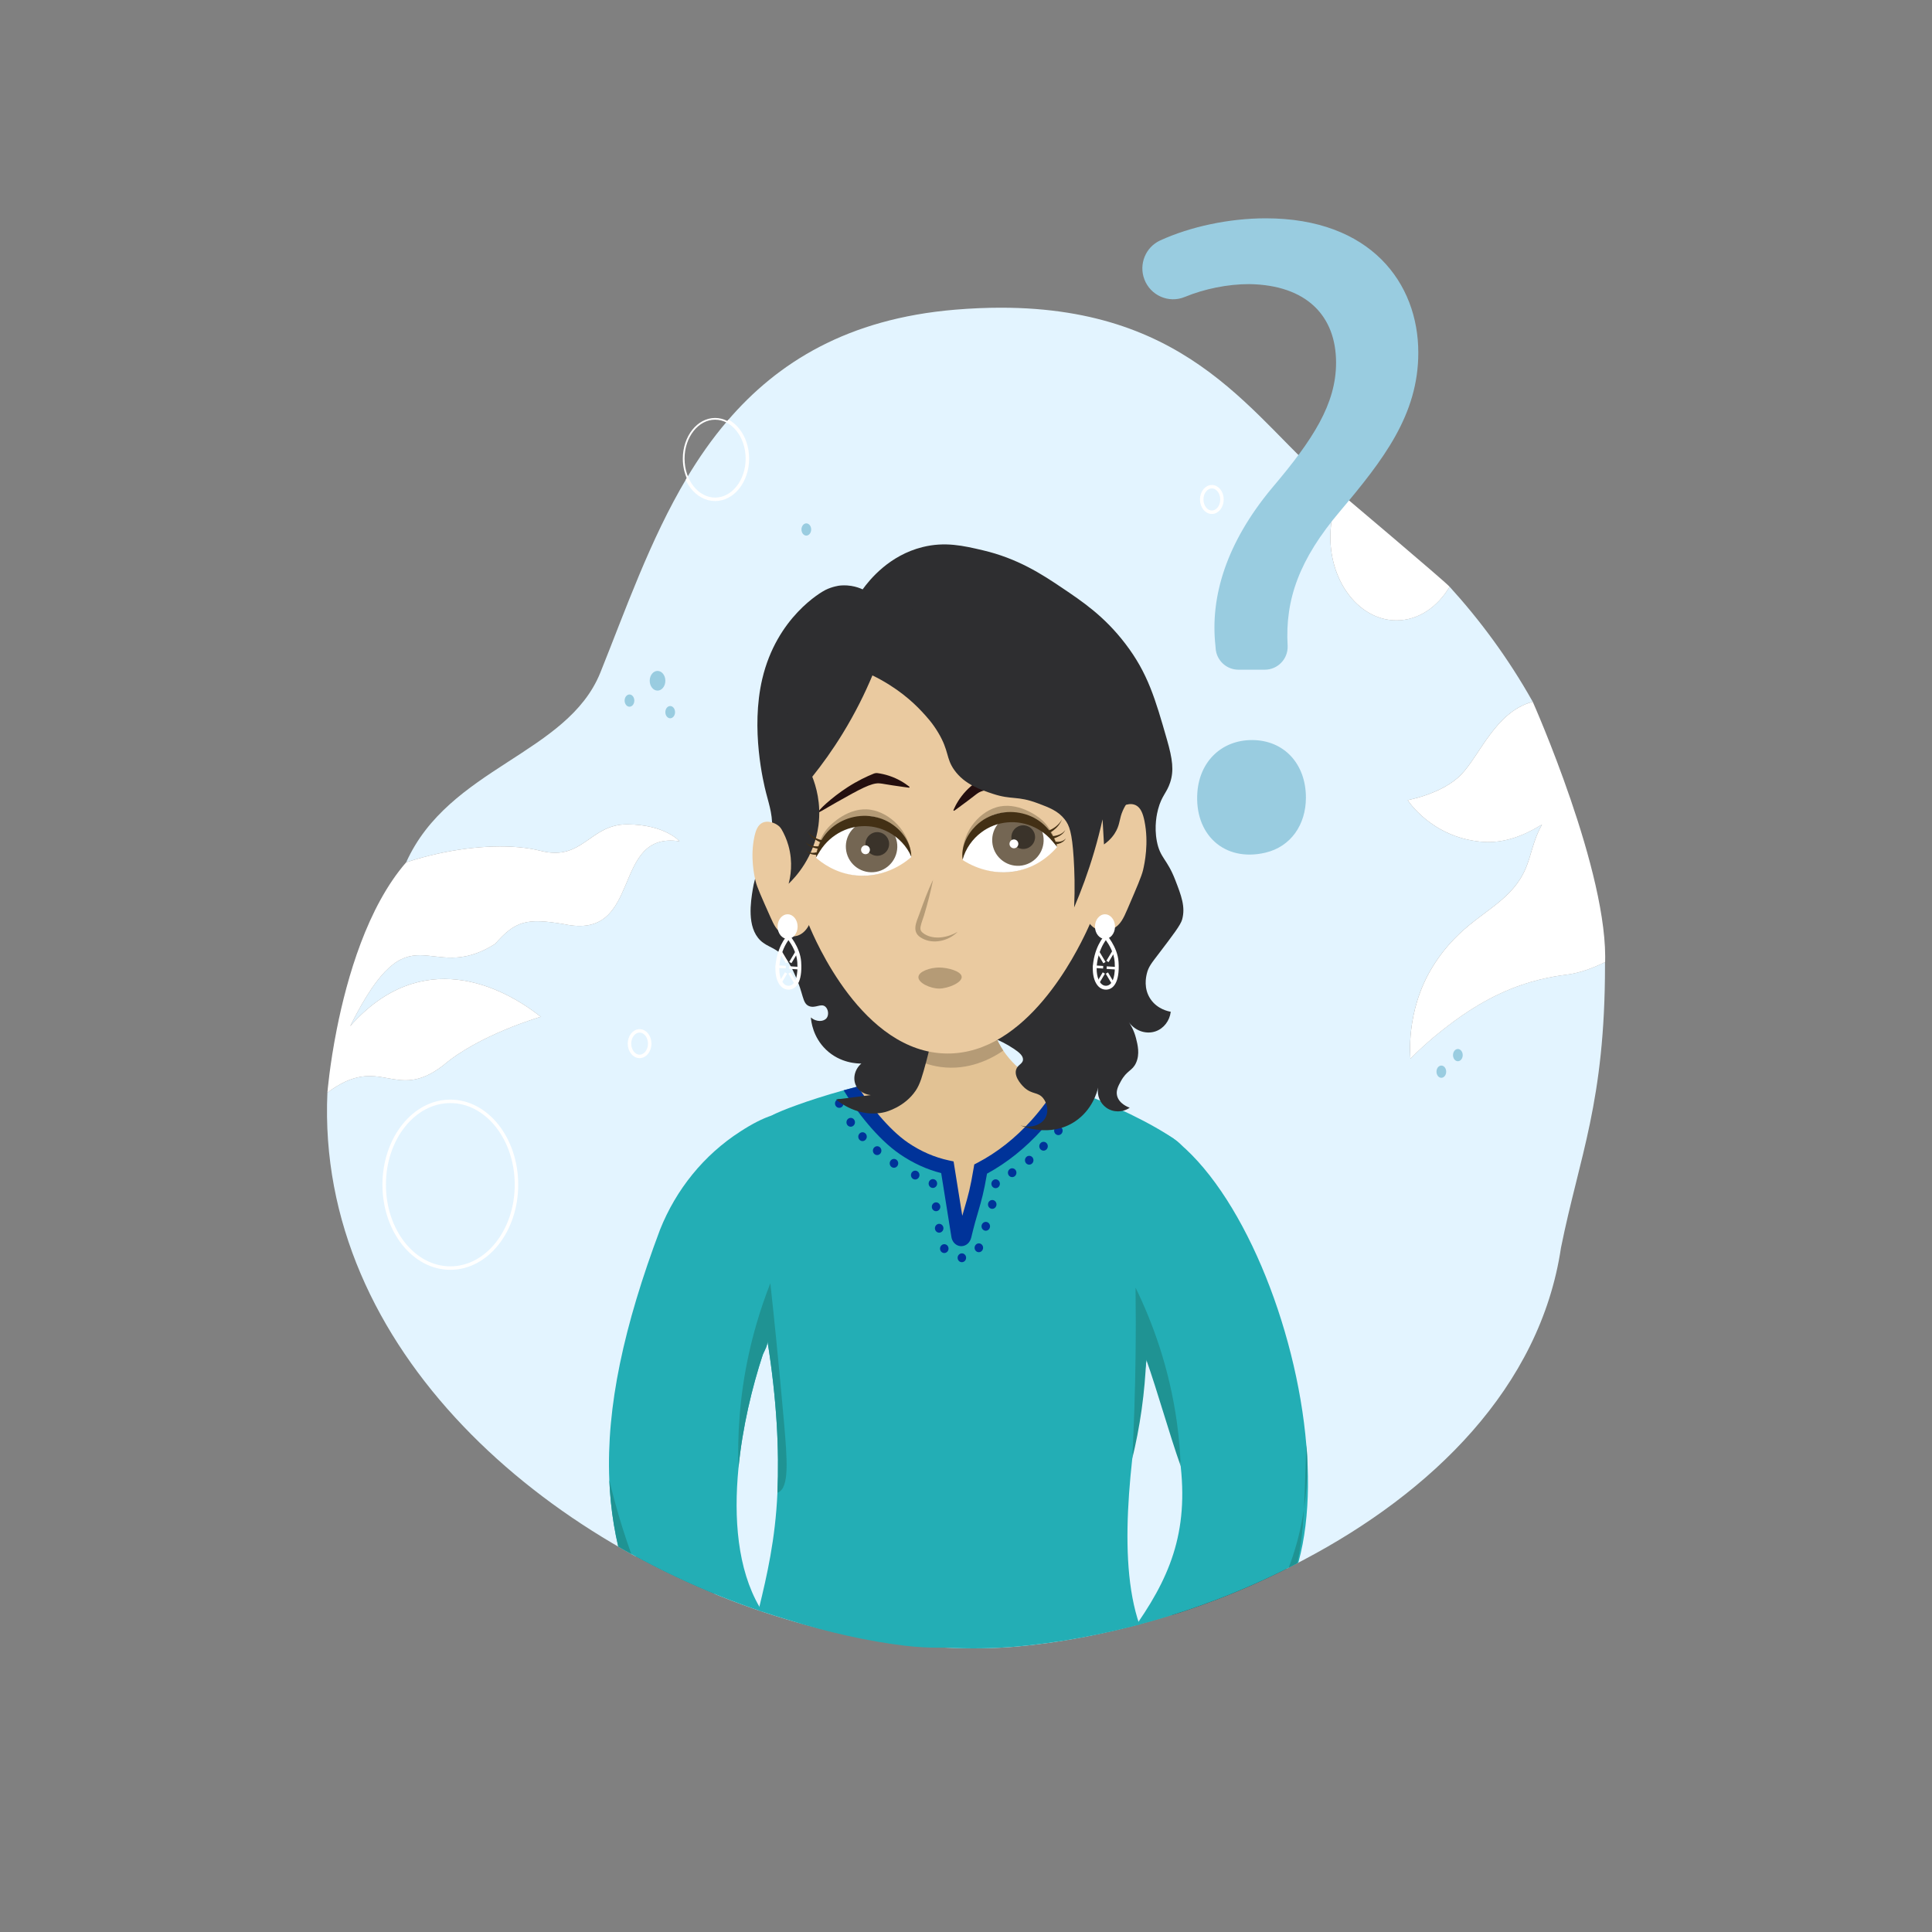 <?xml version="1.0" encoding="utf-8"?>
<!-- Generator: Adobe Illustrator 16.0.0, SVG Export Plug-In . SVG Version: 6.00 Build 0)  -->
<!DOCTYPE svg PUBLIC "-//W3C//DTD SVG 1.1//EN" "http://www.w3.org/Graphics/SVG/1.1/DTD/svg11.dtd">
<svg version="1.1" id="Layer_1" xmlns="http://www.w3.org/2000/svg" xmlns:xlink="http://www.w3.org/1999/xlink" x="0px" y="0px"
	 width="1000px" height="1000px" viewBox="0 0 1000 1000" enable-background="new 0 0 1000 1000" xml:space="preserve">
<rect x="0" y="0" width="1000" height="1000" fill="#808080" stroke="none"/>
<g>
	<defs>
		<path id="SVGID_1_" d="M494.404,160.288c-55.596,4.653-91.965,27.23-117.935,57.616c-0.002,0.001-0.003,0.003-0.004,0.004
			c-1.953-1.009-4.088-1.574-6.33-1.574c-9.228,0-16.709,9.428-16.709,21.058c0,3.645,0.736,7.073,2.029,10.063
			c-19.084,31.974-31.842,68.695-44.743,100.752c-17.139,42.338-78.386,49.009-100.476,98.137
			c-20.106,23.11-30.61,59.704-35.893,86.244c-3.786,19.063-4.878,32.95-4.878,32.95
			c-5.994,133.425,113.887,235.621,237.556,272.619c0.095,0.027,0.19,0.055,0.285,0.082c21.524,6.769,42.374,11.35,61.461,13.623
			c5.858,0.696,11.756,1.005,17.655,0.977c0.941-0.004,1.868-0.019,2.808-0.023c0.004,0,0.007,0,0.011,0
			c12.594,0.652,24.926,0.486,36.843-0.534c2.409-0.213,4.855-0.451,7.313-0.736c0.157-0.018,0.317-0.039,0.477-0.057
			c43.832-4.939,94.125-18.891,140.939-44.12c66.11-34.839,122.361-89.109,133.148-161.533c9.591-47.585,22.79-75.265,22.79-146.339
			c2.314-47.098-37.401-136.25-37.401-136.25c-12.724-22.695-27.644-42.671-43.039-59.562c-2.813-3.122-56.569-48.487-56.569-48.487
			c-1.508-1.163-2.991-2.362-4.462-3.596c-39.979-33.485-70.99-92.328-171.21-92.334
			C510.574,159.267,502.706,159.595,494.404,160.288"/>
	</defs>
	<clipPath id="SVGID_2_">
		<use xlink:href="#SVGID_1_"  overflow="visible"/>
	</clipPath>
	<path clip-path="url(#SVGID_2_)" fill="#E3F4FF" d="M830.751,499.496c0,71.075-13.199,98.754-22.79,146.339
		c-10.825,72.677-67.43,127.074-133.84,161.899c-0.202,0.119-0.404,0.227-0.606,0.321c-41.163,21.496-86.041,35.478-126.101,41.638
		c-0.76,0.119-1.521,0.237-2.268,0.332c-0.795,0.131-1.591,0.25-2.373,0.345c-1.448,0.201-2.873,0.392-4.31,0.569
		c-1.697,0.214-3.383,0.416-5.068,0.606c-2.456,0.284-4.901,0.521-7.312,0.735c-11.917,1.021-24.249,1.188-36.843,0.534
		c-26.682-1.365-54.552-6.374-82.22-14.659c-123.668-36.997-243.55-139.193-237.556-272.619c27.608-20.712,34.54,5.224,59.715-13.91
		c18.624-16.071,50.719-25.33,50.719-25.33c-20.012-15.917-61.769-36.866-98.659,4.843c31.632-63.324,39.94-20.38,75.003-42.564
		c10.398-11.774,16.071-13.567,35.68-10.243c41.223,8.89,23.833-48.452,59.81-42.873c0,0-7.347-8.641-26.956-8.772
		c-19.608-0.13-23.038,19.277-44.878,13.722c-14.149-3.609-33.757-2.837-53.14,1.424c-5.567,1.223-11.122,2.73-16.522,4.51
		c22.089-49.128,83.335-55.798,100.475-98.137c12.902-32.059,25.662-68.784,44.748-100.76c6.243-10.469,13.175-20.427,21.009-29.543
		c25.971-30.386,62.339-52.962,117.936-57.615c119.312-9.958,151.906,55.324,194.874,91.312c1.472,1.235,2.956,2.434,4.463,3.597
		c-3.265,6.599-5.151,14.397-5.151,22.754c0,23.834,15.323,43.157,34.231,43.157c11.253,0,21.247-6.849,27.489-17.424
		c15.396,16.89,30.315,36.866,43.039,59.561c-0.226,0.047-0.451,0.107-0.676,0.178c-18.695,5.389-26.624,27.312-36.25,37.389
		c-9.602,10.077-27.786,13.329-27.786,13.329s12.035,19.098,37.923,21.532c12.166,1.139,22.611-3.407,31.584-8.926
		c-6.979,12.676-5.092,21.412-14.635,32.76c-11.145,13.27-27.762,17.887-42.006,40.938c-14.255,23.05-11.442,47.501-11.442,47.501
		c3.93-3.987,9.567-9.316,16.855-15.003c6.385-4.997,18.837-14.587,35.383-21.199c14.351-5.721,25.911-6.859,29.65-7.405
		c5.673-0.831,12.059-3.016,18.776-6.315C830.739,498.511,830.751,499.008,830.751,499.496"/>
	<path clip-path="url(#SVGID_2_)" fill="#FFFFFF" d="M750.312,303.685c-6.243,10.576-16.238,17.424-27.49,17.424
		c-18.908,0-34.231-19.323-34.231-43.157c0-8.356,1.888-16.155,5.151-22.754C693.741,255.197,747.498,300.563,750.312,303.685"/>
	<path clip-path="url(#SVGID_2_)" fill="#FFFFFF" d="M351.733,435.459c-35.977-5.579-18.588,51.763-59.81,42.873
		c-19.609-3.324-25.282-1.531-35.68,10.243c-35.063,22.184-43.371-20.76-75.004,42.564c36.891-41.709,78.648-20.76,98.66-4.843
		c0,0-32.096,9.259-50.719,25.33c-25.175,19.134-32.107-6.802-59.715,13.91c0,0,1.092-13.887,4.878-32.949
		c5.282-26.54,15.786-63.134,35.894-86.244c5.4-1.78,10.955-3.287,16.522-4.51c19.383-4.261,38.991-5.033,53.14-1.424
		c21.84,5.555,25.27-13.852,44.878-13.721C344.386,426.818,351.733,435.459,351.733,435.459"/>
	<path clip-path="url(#SVGID_2_)" fill="#FFFFFF" d="M830.751,499.496c0-0.487-0.012-0.985-0.024-1.472
		c-6.718,3.3-13.104,5.484-18.776,6.315c-3.739,0.546-15.3,1.685-29.65,7.405c-16.546,6.612-28.998,16.202-35.383,21.199
		c-7.288,5.687-12.926,11.016-16.855,15.003c0,0-2.813-24.451,11.442-47.501c14.244-23.051,30.861-27.668,42.006-40.938
		c9.543-11.348,7.656-20.084,14.635-32.76c-8.973,5.519-19.418,10.065-31.584,8.926c-25.888-2.434-37.923-21.532-37.923-21.532
		s18.185-3.252,27.786-13.329c9.626-10.077,17.555-32,36.25-37.389c0.225-0.071,0.45-0.131,0.676-0.178
		C793.35,363.246,833.066,452.397,830.751,499.496"/>
	<path clip-path="url(#SVGID_2_)" fill="#99CCE0" d="M328.326,362.63c0,1.748-1.124,3.165-2.511,3.165
		c-1.387,0-2.512-1.417-2.512-3.165s1.125-3.165,2.512-3.165C327.202,359.465,328.326,360.882,328.326,362.63"/>
	<path clip-path="url(#SVGID_2_)" fill="#99CCE0" d="M349.407,368.613c0,1.748-1.125,3.165-2.512,3.165
		c-1.386,0-2.511-1.417-2.511-3.165s1.125-3.165,2.511-3.165C348.282,365.448,349.407,366.865,349.407,368.613"/>
	<path clip-path="url(#SVGID_2_)" fill="#99CCE0" d="M419.859,274.061c0,1.748-1.124,3.165-2.511,3.165
		c-1.387,0-2.512-1.417-2.512-3.165s1.125-3.165,2.512-3.165C418.735,270.896,419.859,272.313,419.859,274.061"/>
	<path clip-path="url(#SVGID_2_)" fill="#99CCE0" d="M748.546,554.7c0,1.748-1.124,3.165-2.511,3.165s-2.512-1.417-2.512-3.165
		s1.125-3.165,2.512-3.165S748.546,552.952,748.546,554.7"/>
	<path clip-path="url(#SVGID_2_)" fill="#99CCE0" d="M757.099,546.127c0,1.748-1.125,3.165-2.513,3.165
		c-1.387,0-2.511-1.417-2.511-3.165s1.124-3.165,2.511-3.165C755.974,542.962,757.099,544.379,757.099,546.127"/>
	<path clip-path="url(#SVGID_2_)" fill="#99CCE0" d="M344.384,352.359c0,2.815-1.811,5.097-4.045,5.097
		c-2.233,0-4.044-2.282-4.044-5.097c0-2.814,1.811-5.097,4.044-5.097C342.573,347.263,344.384,349.545,344.384,352.359"/>
	
		<ellipse clip-path="url(#SVGID_2_)" fill="none" stroke="#FFFFFF" stroke-width="1.798" stroke-miterlimit="10" cx="331.055" cy="540.182" rx="5.24" ry="6.604"/>
	
		<ellipse clip-path="url(#SVGID_2_)" fill="none" stroke="#FFFFFF" stroke-width="1.798" stroke-miterlimit="10" cx="627.25" cy="258.525" rx="5.24" ry="6.604"/>
	
		<ellipse clip-path="url(#SVGID_2_)" fill="none" stroke="#FFFFFF" stroke-width="1.798" stroke-miterlimit="10" cx="370.135" cy="237.392" rx="16.708" ry="21.058"/>
	
		<ellipse clip-path="url(#SVGID_2_)" fill="none" stroke="#FFFFFF" stroke-width="1.798" stroke-miterlimit="10" cx="233.091" cy="613.207" rx="34.236" ry="43.149"/>
	<path clip-path="url(#SVGID_2_)" fill="#EAB16C" d="M556.413,482.138c0,2.75-1.812,4.979-4.046,4.979s-4.045-2.229-4.045-4.979
		s1.811-4.979,4.045-4.979S556.413,479.388,556.413,482.138"/>
	<path clip-path="url(#SVGID_2_)" fill="#EAB16C" d="M552.762,483.935c12.731,6.139,7.166,17.264,7.114,17.609h-15.418
		C544.458,501.544,539.671,487.412,552.762,483.935"/>
	<path clip-path="url(#SVGID_2_)" fill="#23AEB5" d="M687.984,862.412c-48.849,18.461-168.679,139.704-250.554,102.851
		c-34.987-15.749-121.764-91.685-121.764-91.685s61.671,22.967,77.388-41.94c3.772-15.578,8.298-34.84,9.34-58.995
		c0.957-22.106-0.303-48.126-5.157-78.497c0.033,2.217-1.176,4.384-2.318,6.752c0,0-0.017,0.017-0.017,0.034
		c-0.504,1.041-0.991,2.134-1.361,3.275c-2.016-1.243-2.486-8.349-2.083-18.63c1.428-36.166,13.674-111.539,7.61-107.994
		c0.1-0.067,0.218-0.135,0.353-0.202c0.016-0.017,0.033-0.017,0.033-0.017c4.3-2.335,18.058-7.677,36.956-12.968
		c0.084-0.018,0.168-0.05,0.252-0.067c2.251-0.638,4.586-1.26,7.005-1.882c0.117-0.033,0.235-0.067,0.352-0.1
		c15.354-3.998,33.378-7.744,52.142-9.896c12.766-1.461,31.497,2.437,50.478,8.686c0.303,0.101,0.588,0.201,0.89,0.303
		c2.067,0.671,4.149,1.377,6.217,2.133c0.285,0.101,0.554,0.201,0.84,0.302c21.333,7.694,41.995,17.823,53.72,26.071
		c27.347,19.2-3.88,108.062-5.661,132.42c-0.906-1.983-7.021-24.711-7.962-26.29C581.429,777.648,556.081,917.828,687.984,862.412"
		/>
	<path clip-path="url(#SVGID_2_)" fill-rule="evenodd" clip-rule="evenodd" fill="#E2C294" d="M550.336,564.698
		c-7.762,12.615-27.734,36.1-44.313,39.812c-3.948,13.305-4.2,22.09-8.148,35.394c-1.629-14.009-5.257-20.946-6.87-34.957
		c-12.229,0.084-45.993-24.021-52.864-40.601c3.83-1.646,11.356-2.805,21.3-9.877c12.448-8.854,17.958-20.242,20.024-25.248
		c11.154-0.621,22.308-1.226,33.462-1.847c0.873,6.147,3.174,11.641,6.366,16.411C526.886,555.106,539.552,562.347,550.336,564.698"
		/>
	<path clip-path="url(#SVGID_2_)" fill="#003399" d="M554.585,563.876c-4.552,7.609-9.642,14.563-15.235,20.796
		c-8.551,9.508-18.108,17.168-28.474,22.812c-1.629,9.592-2.889,13.893-4.45,19.268c-1.043,3.493-2.201,7.475-3.729,13.842
		c-0.622,2.57-2.604,4.316-4.939,4.418c-0.168,0-0.353,0.017-0.521,0c-2.519-0.186-4.502-2.234-4.838-5.04l-5.24-32.773
		c-7.425-1.881-14.564-5.156-21.25-9.709c-11.859-8.046-23.047-22.896-29.246-33.158c2.251-0.64,4.586-1.261,7.005-1.883
		c0.118-0.032,0.235-0.066,0.353-0.1c5.762,9.121,15.857,22.207,25.987,29.111c6.652,4.518,13.757,7.592,21.132,9.171l2.435,0.521
		l4.502,28.138c0.471-1.681,0.924-3.176,1.327-4.604c1.647-5.661,2.856-9.743,4.57-20.174l0.302-1.798l1.612-0.84
		c10.196-5.309,19.62-12.749,28.035-22.09c4.974-5.526,9.525-11.675,13.607-18.344c2.066,0.672,4.149,1.378,6.215,2.134
		C554.031,563.674,554.301,563.774,554.585,563.876"/>
	<path clip-path="url(#SVGID_2_)" fill-rule="evenodd" clip-rule="evenodd" fill="#003399" d="M436.597,571.238
		c-0.06,1.262-1.092,2.237-2.306,2.18c-1.213-0.057-2.148-1.127-2.088-2.389c0.06-1.263,1.092-2.238,2.306-2.181
		C435.722,568.906,436.657,569.976,436.597,571.238"/>
	<path clip-path="url(#SVGID_2_)" fill-rule="evenodd" clip-rule="evenodd" fill="#003399" d="M442.524,581.001
		c-0.06,1.262-1.092,2.238-2.306,2.18c-1.213-0.057-2.148-1.127-2.088-2.389s1.092-2.238,2.306-2.18
		C441.649,578.669,442.584,579.739,442.524,581.001"/>
	<path clip-path="url(#SVGID_2_)" fill-rule="evenodd" clip-rule="evenodd" fill="#003399" d="M448.639,588.447
		c-0.06,1.263-1.092,2.238-2.306,2.181c-1.213-0.058-2.148-1.127-2.088-2.39c0.06-1.262,1.092-2.237,2.306-2.18
		C447.764,586.115,448.698,587.186,448.639,588.447"/>
	<path clip-path="url(#SVGID_2_)" fill-rule="evenodd" clip-rule="evenodd" fill="#003399" d="M456.208,595.678
		c-0.06,1.262-1.092,2.237-2.306,2.18c-1.213-0.057-2.148-1.127-2.088-2.389c0.06-1.263,1.092-2.238,2.306-2.181
		C455.333,593.346,456.269,594.415,456.208,595.678"/>
	<path clip-path="url(#SVGID_2_)" fill-rule="evenodd" clip-rule="evenodd" fill="#003399" d="M463.984,600.27
		c0.992,0.726,1.226,2.152,0.524,3.186c-0.701,1.034-2.074,1.283-3.066,0.557c-0.991-0.726-1.226-2.151-0.524-3.186
		S462.993,599.543,463.984,600.27"/>
	<path clip-path="url(#SVGID_2_)" fill-rule="evenodd" clip-rule="evenodd" fill="#003399" d="M474.981,606.346
		c0.992,0.727,1.226,2.153,0.524,3.187c-0.702,1.034-2.074,1.283-3.066,0.557c-0.992-0.726-1.226-2.151-0.524-3.186
		S473.989,605.62,474.981,606.346"/>
	<path clip-path="url(#SVGID_2_)" fill-rule="evenodd" clip-rule="evenodd" fill="#003399" d="M484.132,610.717
		c0.992,0.727,1.226,2.153,0.524,3.187c-0.701,1.033-2.074,1.282-3.066,0.557c-0.991-0.726-1.226-2.152-0.524-3.187
		C481.768,610.24,483.14,609.991,484.132,610.717"/>
	<path clip-path="url(#SVGID_2_)" fill-rule="evenodd" clip-rule="evenodd" fill="#003399" d="M485.782,622.75
		c0.992,0.726,1.226,2.152,0.524,3.186c-0.702,1.034-2.074,1.283-3.066,0.557c-0.992-0.726-1.226-2.151-0.524-3.186
		C483.418,622.272,484.79,622.023,485.782,622.75"/>
	<path clip-path="url(#SVGID_2_)" fill-rule="evenodd" clip-rule="evenodd" fill="#003399" d="M487.473,633.934
		c0.957,0.774,1.126,2.211,0.377,3.209c-0.748,0.998-2.131,1.179-3.087,0.404c-0.957-0.774-1.126-2.212-0.378-3.21
		C485.134,633.339,486.516,633.158,487.473,633.934"/>
	<path clip-path="url(#SVGID_2_)" fill-rule="evenodd" clip-rule="evenodd" fill="#003399" d="M490.115,644.472
		c0.957,0.775,1.126,2.211,0.377,3.209c-0.748,0.998-2.131,1.179-3.088,0.405c-0.956-0.775-1.125-2.212-0.377-3.21
		C487.775,643.878,489.158,643.696,490.115,644.472"/>
	<path clip-path="url(#SVGID_2_)" fill-rule="evenodd" clip-rule="evenodd" fill="#003399" d="M499.213,649.214
		c0.958,0.775,1.126,2.211,0.377,3.209c-0.748,0.998-2.131,1.179-3.088,0.405c-0.956-0.775-1.125-2.212-0.377-3.21
		C496.875,648.62,498.256,648.438,499.213,649.214"/>
	<path clip-path="url(#SVGID_2_)" fill-rule="evenodd" clip-rule="evenodd" fill="#003399" d="M508.005,644.04
		c0.957,0.775,1.126,2.212,0.377,3.21c-0.748,0.997-2.132,1.179-3.087,0.404c-0.957-0.774-1.127-2.212-0.379-3.21
		C505.665,643.446,507.048,643.266,508.005,644.04"/>
	<path clip-path="url(#SVGID_2_)" fill-rule="evenodd" clip-rule="evenodd" fill="#003399" d="M514.938,621.603
		c0.957,0.774,1.126,2.211,0.377,3.209c-0.748,0.998-2.131,1.179-3.088,0.405c-0.956-0.775-1.125-2.213-0.377-3.211
		C512.6,621.008,513.981,620.827,514.938,621.603"/>
	<path clip-path="url(#SVGID_2_)" fill-rule="evenodd" clip-rule="evenodd" fill="#003399" d="M516.695,610.9
		c0.956,0.774,1.125,2.211,0.377,3.209s-2.132,1.179-3.089,0.405c-0.956-0.775-1.125-2.213-0.377-3.21
		C514.355,610.307,515.738,610.125,516.695,610.9"/>
	<path clip-path="url(#SVGID_2_)" fill-rule="evenodd" clip-rule="evenodd" fill="#003399" d="M525.256,605.178
		c0.957,0.774,1.126,2.211,0.377,3.209c-0.748,0.998-2.131,1.179-3.088,0.404c-0.956-0.774-1.125-2.212-0.377-3.21
		C522.917,604.584,524.299,604.402,525.256,605.178"/>
	<path clip-path="url(#SVGID_2_)" fill-rule="evenodd" clip-rule="evenodd" fill="#003399" d="M534.073,598.729
		c0.957,0.775,1.126,2.211,0.377,3.209c-0.748,0.998-2.131,1.18-3.088,0.405c-0.956-0.775-1.125-2.212-0.377-3.21
		C531.734,598.135,533.116,597.954,534.073,598.729"/>
	<path clip-path="url(#SVGID_2_)" fill-rule="evenodd" clip-rule="evenodd" fill="#003399" d="M541.497,591.479
		c0.957,0.775,1.126,2.211,0.377,3.209c-0.748,0.998-2.131,1.179-3.088,0.405c-0.956-0.775-1.125-2.212-0.377-3.21
		C539.158,590.886,540.54,590.704,541.497,591.479"/>
	<path clip-path="url(#SVGID_2_)" fill-rule="evenodd" clip-rule="evenodd" fill="#003399" d="M549.175,583.433
		c0.957,0.775,1.126,2.211,0.377,3.209c-0.748,0.998-2.131,1.179-3.088,0.405c-0.956-0.775-1.125-2.212-0.377-3.21
		C546.836,582.839,548.218,582.657,549.175,583.433"/>
	<path clip-path="url(#SVGID_2_)" fill-rule="evenodd" clip-rule="evenodd" fill="#003399" d="M554.393,576.669
		c0.957,0.775,1.126,2.211,0.377,3.209c-0.748,0.998-2.131,1.179-3.088,0.405c-0.956-0.775-1.125-2.212-0.377-3.21
		C552.054,576.075,553.436,575.894,554.393,576.669"/>
	<path clip-path="url(#SVGID_2_)" fill-rule="evenodd" clip-rule="evenodd" fill="#003399" d="M558.85,569.024
		c0.957,0.775,1.126,2.211,0.377,3.209c-0.748,0.998-2.131,1.18-3.088,0.405c-0.956-0.775-1.125-2.212-0.377-3.21
		C556.511,568.431,557.893,568.25,558.85,569.024"/>
	<path clip-path="url(#SVGID_2_)" fill-rule="evenodd" clip-rule="evenodd" fill="#003399" d="M511.594,632.928
		c0.957,0.775,1.126,2.211,0.377,3.209c-0.748,0.998-2.131,1.179-3.087,0.405c-0.957-0.775-1.126-2.212-0.378-3.21
		S510.637,632.152,511.594,632.928"/>
	<path clip-path="url(#SVGID_2_)" fill-rule="evenodd" clip-rule="evenodd" fill="#B59B76" d="M519.293,543.785
		c-6.064,4.2-17.873,10.482-32.539,8.466c-5.98-0.823-10.935-2.839-14.698-4.888c5.006-6.837,6.736-13.875,7.408-18.143
		c11.154-0.621,22.308-1.226,33.462-1.848C513.8,533.521,516.102,539.015,519.293,543.785"/>
	<path clip-path="url(#SVGID_2_)" fill-rule="evenodd" clip-rule="evenodd" fill="#333333" d="M453.974,928.567l-0.047-0.008
		c0,0-6.987,13.697-16.386,22.534c-15.422-16.846-30.9-33.651-46.385-50.408l-0.02-0.027c-1.036-1.146-35.17-38.351-52.887-60.772
		c-3.505-4.454-6.735-8.644-9.663-12.589l-0.019-0.026c-0.349-0.717-6.11-12.793,1.586-22.882
		c7.961-10.364,24.292,2.084,24.292,2.084C388.028,846.472,421.924,887.253,453.974,928.567"/>
	<path clip-path="url(#SVGID_2_)" fill-rule="evenodd" clip-rule="evenodd" fill="#23AEB5" d="M458.349,919.861
		c0.605,10.969-10.415,26.591-21.922,32c-2.099,0.975-4.199,1.612-6.265,1.831c-4.704-4.082-9.273-8.13-13.674-12.146
		c-66.336-60.305-98.504-112.445-101.108-175.522c-1.579-37.863,7.509-79.673,26.256-129.564
		c8.281-20.779,22.677-38.651,41.508-50.764c6.266-4.082,11.658-6.786,16.277-8.315c0.017-0.017,0.034-0.017,0.034-0.017
		c35.41-11.758,26.255,44.481,24.34,73.341c0.387,21.014-11.741,23.501-22.056,42.331c-1.075,1.932-2.116,4.049-3.124,6.383
		c-0.454-2.149-0.907-3.947-1.378-5.273c-0.772,2.149-1.562,4.418-2.318,6.753c0,0-0.016,0.017-0.016,0.032
		c-5.51,16.682-10.634,37.695-12.683,58.995v0.067c-2.503,25.853-0.487,52.125,10.835,71.644c1.612,2.772,3.393,5.394,5.392,7.862
		c13.136,17.722,24.475,33.63,35.679,48.781c4.62,6.266,9.222,12.396,13.909,18.495C451.411,911.159,454.821,915.51,458.349,919.861
		"/>
	<path clip-path="url(#SVGID_2_)" fill-rule="evenodd" clip-rule="evenodd" fill="#1F9393" d="M436.428,951.861
		c-2.1,0.974-4.2,1.613-6.266,1.831c-4.703-4.082-9.272-8.13-13.673-12.146c-66.336-60.305-98.504-112.445-101.108-175.522
		c2.738,11.606,6.988,26.927,13.623,44.431c5.292,13.977,12.649,33.075,26.524,54.913c12.834,20.191,25.046,32.975,39.493,48.144
		C405.149,924.11,418.891,937.499,436.428,951.861"/>
	<path clip-path="url(#SVGID_2_)" fill-rule="evenodd" clip-rule="evenodd" fill="#333333" d="M538.361,920.482l0.047-0.008
		c0,0,6.987,13.698,16.386,22.534c15.422-16.845,30.9-33.651,46.386-50.408l0.02-0.027c1.036-1.146,35.17-38.351,52.888-60.772
		c3.504-4.454,6.734-8.644,9.662-12.588l0.02-0.027c0.349-0.717,6.109-12.793-1.586-22.882c-7.962-10.364-24.292,2.084-24.292,2.084
		C604.308,838.387,570.411,879.169,538.361,920.482"/>
	<path clip-path="url(#SVGID_2_)" fill-rule="evenodd" clip-rule="evenodd" fill="#23AEB5" d="M666.175,824.717
		c-9.306,21.082-59.096,82.126-89.315,109.456c-5.744,5.208-10.768,9.172-14.682,11.439c-1.915,0.05-3.931-0.486-5.996-1.495
		c-11.726-5.576-24.375-25.584-22.157-31.899c3.914-5.493,7.761-10.717,11.507-15.672c54.459-72.199,89.03-92.961,49.15-200.47
		c-0.57,1.831-3.511,27.7-4.804,25.785c-21.821-36.67-57.55-53.568-50.159-90.592c0.957-51.704,39.442-60.154,67.411-42.13
		c35.158,26.676,63.9,96.875,69.04,158.978C678.606,777.194,675.852,804.491,666.175,824.717"/>
	<path clip-path="url(#SVGID_2_)" fill-rule="evenodd" clip-rule="evenodd" fill="#1F9393" d="M666.175,824.717
		c-9.306,21.082-59.096,82.126-89.315,109.456c-5.744,5.208-10.768,9.172-14.682,11.439c-1.915,0.05-3.931-0.486-5.996-1.495
		c6.392-4.885,14.082-11.073,22.566-18.626c5.164-4.596,15.365-13.916,27.332-26.811c15.576-16.784,27.212-32.153,35.16-43.488
		c11.525-16.436,17.288-24.653,22.509-35.979c16.609-36.029,12.447-71.701,12.421-71.096
		C674.894,777.269,675.852,804.491,666.175,824.717"/>
	<path clip-path="url(#SVGID_2_)" fill-rule="evenodd" clip-rule="evenodd" fill="#1F9393" d="M402.748,772.508
		c-0.118,0.05-0.235,0.102-0.353,0.135c0.958-22.106-0.302-48.127-5.157-78.498c0.034,2.218-1.176,4.385-2.318,6.753
		c0,0-0.017,0.018-0.017,0.034c-5.51,16.681-10.633,37.694-12.682,58.994c-0.538-16.042,0.369-36.4,5.409-59.313
		c1.159-5.259,2.452-10.264,3.83-15.034c2.234-7.794,4.737-14.935,7.273-21.367c1.109,10.196,2.1,19.822,3.007,28.825
		c1.629,16.244,2.94,30.455,3.981,42.348C407.534,755.945,408.593,769.888,402.748,772.508"/>
	<path clip-path="url(#SVGID_2_)" fill-rule="evenodd" clip-rule="evenodd" fill="#1F9393" d="M586.069,754.925
		c0.871-16.951,1.454-34.446,1.69-52.458c0.161-12.242,0.154-24.243,0-35.996c8.77,17.983,17.482,41.476,21.392,69.73
		c1.1,7.938,1.716,15.519,1.98,22.671c-6.009-16.95-11.862-38.297-17.869-55.248c-0.323,7.896-1.032,16.562-2.335,25.85
		C589.627,738.745,587.929,747.256,586.069,754.925"/>
	<path clip-path="url(#SVGID_2_)" fill="#2E2E30" d="M446.501,305.054c3.702-5.122,13.835-17.624,31.046-21.896
		c11.653-2.892,21.161-0.673,31.046,1.634c18.259,4.261,30.748,12.492,40.851,19.282c10.861,7.3,22.14,14.879,33.007,29.085
		c11.689,15.281,15.502,28.552,21.569,49.674c2.912,10.138,3.677,16.062,1.634,22.222c-1.792,5.406-4.359,6.812-6.209,13.726
		c-0.611,2.283-2.143,8.902-0.654,16.667c1.67,8.704,5.248,9.007,9.478,19.935c3.143,8.117,5.435,14.039,3.595,20.588
		c-0.783,2.791-4.554,7.743-12.091,17.647c-3.739,4.913-5.372,6.821-6.209,10.458c-0.377,1.636-1.751,7.604,1.96,13.071
		c3.555,5.238,9.276,6.336,10.458,6.536c-0.566,4.698-3.62,8.66-7.844,10.131c-5.18,1.805-11.272-0.437-14.379-5.556
		c1.319,1.856,3.184,4.949,4.248,9.151c0.846,3.335,2.075,8.185,0,12.744c-1.937,4.258-4.686,3.721-7.843,9.478
		c-1.36,2.479-2.607,4.832-1.961,7.517c1.002,4.165,5.797,5.946,6.536,6.209c-3.68,2.528-8.528,2.518-12.092,0
		c-3.291-2.324-4.951-6.412-4.248-10.458c-0.533,2.274-3.003,11.661-12.093,17.648c-12.791,8.424-27.031,2.433-28.104,1.96
		c5.616,1.738,11.113-0.346,13.072-4.248c1.598-3.183,0.697-7.287-1.308-9.804c-2.686-3.374-5.687-1.806-9.804-5.557
		c-0.35-0.318-5.402-5.027-4.248-9.149c0.739-2.644,3.455-2.995,3.595-5.229c0.128-2.049-2.025-3.838-4.576-5.556
		c-7.975-5.373-15.358-7.189-15.358-7.189c-14.162-3.482-21.536-5.297-25.818-1.308c-2.196,2.047-1.178,3.385-4.248,14.707
		c-2.158,7.956-3.236,11.935-5.556,15.359c-5.739,8.473-15.214,10.918-16.013,11.111c-13.4,3.252-24.008-5.545-25.164-6.537
		c5.992-0.762,11.983-1.524,17.974-2.286c-0.381-0.029-5.277-0.486-7.516-4.575c-2.001-3.656-1.018-8.64,2.614-11.766
		c-1.797,0.024-10.86-0.039-18.3-7.189c-6.831-6.564-7.689-14.673-7.844-16.667c2.954,2.563,6.727,2.21,8.17,0.327
		c1.245-1.624,0.877-4.542-0.653-5.883c-2.254-1.974-5.208,1.063-8.497-0.326c-3.556-1.503-2.68-6.143-7.19-16.014
		c-1.571-3.438-2.59-5.669-4.575-8.17c-4.972-6.264-9.48-6.002-13.399-9.804c-7.102-6.891-4.966-20.042-3.921-26.471
		c2.269-13.971,8.422-16.117,9.804-28.759c0.941-8.61-1.178-14.349-2.942-21.242c-1.31-5.121-8.043-32.831-1.96-58.824
		c7.496-32.031,30.612-45.044,32.68-46.079c3.59-1.798,7.189-2.247,7.189-2.247c0.829-0.103,3.157-0.343,6.128,0.123
		C443.065,303.653,445.091,304.407,446.501,305.054"/>
	<path clip-path="url(#SVGID_2_)" fill="#EACAA0" d="M574.768,424.684c0.185,4.949,0.798,30.01-12.606,57.864
		c-4.694,9.755-30.38,63.132-72.06,62.747c-43.693-0.404-68.506-59.553-71.404-66.461c-10.441-24.89-9.963-46.926-9.514-54.831
		c2.77-48.756,15.299-97.807,78.022-97.839C550.918,326.131,572.838,372.945,574.768,424.684"/>
	<path clip-path="url(#SVGID_2_)" fill="#EACAA0" d="M414.294,451.459c-1.941-8.938-4.966-15.065-7.07-18.654
		c-1.858-3.17-3.895-5.893-7.24-6.984c-0.763-0.249-3.103-1.013-5.281,0c-2.524,1.174-3.568,4.148-4.259,7.41
		c-2.177,10.28-0.089,19.838,0.682,22.998c0.71,2.91,3,8.045,7.581,18.313c1.899,4.257,3.416,7.447,6.899,9.114
		c0.443,0.212,3.683,1.709,7.07,0.681c4.773-1.448,8.222-7.421,7.751-14.65C418.382,463.611,416.338,457.535,414.294,451.459"/>
	<path clip-path="url(#SVGID_2_)" fill="#EACAA0" d="M566.929,445.072c2.071-9.871,5.298-16.638,7.542-20.602
		c1.982-3.501,4.155-6.508,7.723-7.714c0.814-0.275,3.312-1.119,5.635,0c2.691,1.297,3.806,4.582,4.543,8.184
		c2.322,11.354,0.096,21.91-0.728,25.4c-0.758,3.215-3.201,8.885-8.087,20.226c-2.025,4.702-3.645,8.225-7.36,10.066
		c-0.472,0.234-3.929,1.887-7.542,0.752c-5.091-1.599-8.771-8.196-8.268-16.18C562.567,458.493,564.748,451.783,566.929,445.072"/>
	<path clip-path="url(#SVGID_2_)" fill="#B59B76" d="M482.956,455.386c-1.261,6.276-2.841,12.336-4.685,18.435
		c-0.592,1.905-1.431,3.924-1.786,5.817c-0.149,0.895-0.102,1.572,0.243,2.191c0.359,0.704,1.193,1.216,1.837,1.678
		c5.063,3.099,12.154,1.725,17.099-1.196c-4.562,4.653-12.502,6.648-18.434,3.342c-5.703-3.035-2.998-8.18-1.336-12.67
		C478.041,467.059,480.167,461.063,482.956,455.386"/>
	<path clip-path="url(#SVGID_2_)" fill="#240F0F" d="M423.583,420.412c-0.48-0.638,6.655-7.484,15.094-12.936
		c5.205-3.363,9.971-5.591,13.554-7.043c0.655-0.266,1.361-0.356,2.061-0.258c1.786,0.248,3.816,0.675,5.994,1.398
		c4.556,1.512,8.015,3.741,10.384,5.606c0.237,0.186,0.074,0.565-0.225,0.525c-0.863-0.115-1.728-0.232-2.595-0.351
		c-9.987-1.377-10.829-1.763-12.695-1.892c-4.166-0.288-10.135,3.025-21.902,9.664C426.252,419.075,423.845,420.761,423.583,420.412
		"/>
	<path clip-path="url(#SVGID_2_)" fill="#240F0F" d="M541.261,408.593c0.121-0.789-9.404-3.439-19.42-4.247
		c-6.177-0.497-11.429-0.203-15.272,0.214c-0.703,0.076-1.367,0.331-1.938,0.748c-1.455,1.065-3.041,2.403-4.617,4.07
		c-3.296,3.49-5.288,7.091-6.492,9.855c-0.121,0.275,0.203,0.532,0.447,0.356c0.706-0.51,1.412-1.023,2.119-1.538
		c8.146-5.941,8.704-6.681,10.286-7.678c3.533-2.226,10.359-2.134,23.867-1.858C538.277,408.679,541.195,409.025,541.261,408.593"/>
	<path clip-path="url(#SVGID_2_)" fill="#2E2E30" d="M586.617,411.836c-1.651,1.594-3.822,4.084-5.392,7.598
		c-1.904,4.262-1.448,6.728-3.433,10.54c-1.033,1.986-2.868,4.603-6.372,7.107c-0.245-4.33-0.489-8.66-0.735-12.99
		c-1.195,5.354-2.623,10.951-4.33,16.749c-3.129,10.627-6.703,20.255-10.376,28.84c0.455-10.418,0.163-19.109-0.245-25.491
		c-0.85-13.296-2.232-17.019-4.657-20.098c-3.462-4.395-7.944-6.075-13.97-8.333c-10.729-4.02-13.297-1.585-23.285-4.902
		c-6.255-2.078-14.536-4.828-19.853-12.255c-4.423-6.179-2.608-9.745-8.334-19.363c-2.96-4.974-5.928-8.19-8.578-11.03
		c-4.575-4.902-12.722-12.397-25.491-18.628c-3.799,9.085-8.806,19.343-15.441,30.148c-5.229,8.516-10.589,15.937-15.686,22.304
		c1.789,4.516,4.707,13.715,3.186,25.245c-2.192,16.614-12.133,26.972-15.442,30.148c0.913-3.418,2.419-10.948-0.122-19.853
		c-1.852-6.491-5.094-11.05-7.231-13.603c-0.449-3.147-7.453-58.551,32.599-90.81c23.483-18.915,50.343-19.563,55.229-19.609
		c6.464-0.059,30.367,0.42,52.942,16.667c18.811,13.539,26.82,30.915,33.66,45.753C581.773,390.097,584.949,402.787,586.617,411.836
		"/>
	<path clip-path="url(#SVGID_2_)" fill="#FFFFFF" d="M412.841,479.606c0,3.52-2.318,6.373-5.178,6.373
		c-2.859,0-5.178-2.853-5.178-6.373s2.319-6.373,5.178-6.373C410.522,473.233,412.841,476.086,412.841,479.606"/>
	<path clip-path="url(#SVGID_2_)" fill="#FFFFFF" d="M408.104,486.614c1.67,2.306,4.256,6.592,4.578,11.374
		c0.487,7.236-1.108,10.1-2.103,11.165c-0.674,0.721-1.49,1.086-2.426,1.086c-1.042,0-1.921-0.433-2.688-1.323
		c-1.825-2.12-2.537-6.245-1.858-10.764C404.466,492.431,406.648,488.616,408.104,486.614 M408.153,483.467
		c0,0-5.055,4.596-6.526,14.387c-1.18,7.857,1.532,14.386,6.526,14.386c3.604,0,7.261-3.467,6.526-14.386
		C414.145,489.926,408.153,483.467,408.153,483.467"/>
	
		<rect x="404.616" y="502.808" transform="matrix(0.859 0.513 -0.513 0.859 316.677 -136.215)" clip-path="url(#SVGID_2_)" fill="#FFFFFF" width="1.334" height="6.375"/>
	
		<rect x="407.125" y="505.329" transform="matrix(0.513 0.859 -0.859 0.513 634.422 -105.693)" clip-path="url(#SVGID_2_)" fill="#FFFFFF" width="6.375" height="1.334"/>
	
		<rect x="408.673" y="500.221" transform="matrix(0.998 0.063 -0.063 0.998 32.235 -24.833)" clip-path="url(#SVGID_2_)" fill="#FFFFFF" width="5.759" height="1.335"/>
	
		<rect x="401.683" y="499.614" transform="matrix(0.998 0.063 -0.063 0.998 32.125 -24.338)" clip-path="url(#SVGID_2_)" fill="#FFFFFF" width="5.239" height="1.335"/>
	
		<rect x="402.569" y="494.45" transform="matrix(0.513 0.859 -0.859 0.513 622.885 -107.075)" clip-path="url(#SVGID_2_)" fill="#FFFFFF" width="6.375" height="1.334"/>
	
		<rect x="410.118" y="491.929" transform="matrix(0.859 0.513 -0.513 0.859 311.839 -140.568)" clip-path="url(#SVGID_2_)" fill="#FFFFFF" width="1.335" height="6.376"/>
	<path clip-path="url(#SVGID_2_)" fill="#FFFFFF" d="M577.117,479.606c0,3.52-2.318,6.373-5.179,6.373
		c-2.858,0-5.178-2.853-5.178-6.373s2.319-6.373,5.178-6.373C574.799,473.233,577.117,476.086,577.117,479.606"/>
	<path clip-path="url(#SVGID_2_)" fill="#FFFFFF" d="M572.38,486.614c1.671,2.306,4.257,6.592,4.578,11.374
		c0.487,7.236-1.107,10.1-2.103,11.165c-0.674,0.721-1.49,1.086-2.426,1.086c-1.042,0-1.922-0.433-2.688-1.323
		c-1.825-2.12-2.537-6.245-1.858-10.764C568.742,492.431,570.924,488.616,572.38,486.614 M572.43,483.467
		c0,0-5.056,4.596-6.526,14.387c-1.18,7.857,1.532,14.386,6.526,14.386c3.604,0,7.261-3.467,6.525-14.386
		C578.421,489.926,572.43,483.467,572.43,483.467"/>
	
		<rect x="568.893" y="502.808" transform="matrix(0.859 0.513 -0.513 0.859 340.038 -220.468)" clip-path="url(#SVGID_2_)" fill="#FFFFFF" width="1.333" height="6.374"/>
	
		<rect x="571.401" y="505.329" transform="matrix(0.513 0.859 -0.859 0.513 714.435 -246.751)" clip-path="url(#SVGID_2_)" fill="#FFFFFF" width="6.375" height="1.334"/>
	
		<rect x="572.948" y="500.221" transform="matrix(0.998 0.063 -0.063 0.998 32.559 -35.139)" clip-path="url(#SVGID_2_)" fill="#FFFFFF" width="5.759" height="1.335"/>
	
		<rect x="565.959" y="499.614" transform="matrix(0.998 0.063 -0.063 0.998 32.451 -34.63)" clip-path="url(#SVGID_2_)" fill="#FFFFFF" width="5.239" height="1.335"/>
	
		<rect x="566.845" y="494.45" transform="matrix(0.513 0.859 -0.859 0.513 702.904 -248.135)" clip-path="url(#SVGID_2_)" fill="#FFFFFF" width="6.376" height="1.334"/>
	
		<rect x="574.395" y="491.929" transform="matrix(0.858 0.513 -0.513 0.858 335.464 -224.904)" clip-path="url(#SVGID_2_)" fill="#FFFFFF" width="1.333" height="6.375"/>
	<path clip-path="url(#SVGID_2_)" fill="#B59B76" d="M498.208,444.242c-0.855-12.559,7.833-23.424,17.369-26.341
		c11.008-3.367,21.567,4.69,23.09,5.974c5.345,4.507,7.214,10.189,8.434,13.21c-2.232,2.95-8.557,10.486-19.236,13.342
		C512.559,454.519,500.308,445.791,498.208,444.242"/>
	<path clip-path="url(#SVGID_2_)" fill="#FFFFFF" d="M498.269,445.132c0.853-11.557,7.991-21.108,17.542-23.796
		c11.026-3.102,20.717,4.222,22.23,5.366c5.311,4.014,7.948,8.953,9.146,11.661c-2.252,2.667-8.625,9.484-19.319,12.124
		C512.542,454.271,500.357,446.51,498.269,445.132"/>
	<path clip-path="url(#SVGID_2_)" fill="#746653" d="M540.158,433.93c0.5,7.338-5.044,13.691-12.382,14.191
		c-7.338,0.499-13.691-5.044-14.191-12.382c-0.499-7.338,5.044-13.692,12.382-14.191S539.659,426.592,540.158,433.93"/>
	<path clip-path="url(#SVGID_2_)" fill="#3A332A" d="M535.734,432.883c0.23,3.376-2.32,6.3-5.697,6.529
		c-3.377,0.23-6.3-2.32-6.529-5.697c-0.23-3.376,2.32-6.299,5.697-6.529S535.505,429.507,535.734,432.883"/>
	<path clip-path="url(#SVGID_2_)" fill="#FFFFFF" d="M527.081,436.626c0.086,1.26-0.866,2.352-2.127,2.438
		c-1.26,0.085-2.352-0.867-2.438-2.127c-0.085-1.261,0.866-2.352,2.127-2.438S526.995,435.366,527.081,436.626"/>
	<path clip-path="url(#SVGID_2_)" fill="#433015" d="M547.188,438.362c-1.737-2.002-3.333-4.186-5.343-5.9
		c-1.921-1.702-4.031-3.105-6.268-4.178c-8.897-4.367-19.696-3.454-27.606,2.52c-4.477,3.307-8.269,8.508-9.713,14.164
		c-0.894-6.398,2.114-12.904,6.828-17.517C518.432,414.426,542.433,419.835,547.188,438.362"/>
	<path clip-path="url(#SVGID_2_)" fill="#433015" d="M542.483,430.021c2.936-1.066,5.684-3.106,7.173-5.912
		c-0.851,2.339-2.535,4.305-4.517,5.792c-0.679,0.504-1.36,0.954-2.161,1.359L542.483,430.021z"/>
	<path clip-path="url(#SVGID_2_)" fill="#433015" d="M544.494,432.842c2.52-0.233,5.37-0.998,6.891-3.2
		c-0.873,1.913-2.799,3.103-4.689,3.872c-0.655,0.26-1.297,0.482-2.021,0.65L544.494,432.842z"/>
	<path clip-path="url(#SVGID_2_)" fill="#433015" d="M546.413,435.664c1.375,0.196,2.937,0.017,4.15-0.732
		c0.425-0.254,0.783-0.608,1.112-0.999c-0.689,1.455-2.178,2.373-3.704,2.781c-0.531,0.142-1.038,0.247-1.639,0.282L546.413,435.664
		z"/>
	<path clip-path="url(#SVGID_2_)" fill="#B59B76" d="M471.624,442.689c-0.958-12.552-11.116-22.056-20.972-23.573
		c-11.377-1.751-20.67,7.738-21.993,9.228c-4.641,5.227-5.675,11.119-6.448,14.285c2.633,2.598,9.974,9.148,20.953,10.44
		C458.898,454.921,469.769,444.524,471.624,442.689"/>
	<path clip-path="url(#SVGID_2_)" fill="#FFFFFF" d="M471.692,443.579c-2.504-11.315-10.94-19.742-20.778-21.029
		c-11.357-1.487-19.895,7.152-21.229,8.502c-4.679,4.735-6.58,10.002-7.377,12.854c2.612,2.315,9.898,8.147,20.861,9.224
		C458.88,454.673,469.824,445.243,471.692,443.579"/>
	<path clip-path="url(#SVGID_2_)" fill="#746653" d="M437.849,439.175c0.56,7.334,6.958,12.825,14.292,12.265
		c7.333-0.559,12.825-6.958,12.265-14.291c-0.559-7.334-6.958-12.825-14.292-12.266
		C442.781,425.443,437.289,431.841,437.849,439.175"/>
	<path clip-path="url(#SVGID_2_)" fill="#3A332A" d="M447.972,437.297c0.257,3.374,3.202,5.901,6.576,5.644
		c3.374-0.258,5.901-3.202,5.644-6.576c-0.258-3.375-3.202-5.901-6.576-5.644C450.241,430.979,447.714,433.923,447.972,437.297"/>
	<path clip-path="url(#SVGID_2_)" fill="#FFFFFF" d="M445.695,440.018c0.096,1.26,1.195,2.203,2.455,2.107
		c1.26-0.096,2.203-1.195,2.107-2.455c-0.096-1.26-1.195-2.203-2.455-2.107C446.542,437.659,445.599,438.758,445.695,440.018"/>
	<path clip-path="url(#SVGID_2_)" fill="#433015" d="M422.308,443.905c1.431-2.231,2.698-4.622,4.44-6.606
		c1.657-1.96,3.543-3.651,5.602-5.035c8.179-5.6,18.996-6.247,27.683-1.471c4.905,2.63,9.404,7.232,11.646,12.623
		c-0.034-6.461-3.945-12.467-9.272-16.355C447.328,416.086,424.354,424.887,422.308,443.905"/>
	<path clip-path="url(#SVGID_2_)" fill="#433015" d="M425.765,434.975c-3.058-0.633-6.07-2.257-7.948-4.82
		c1.179,2.192,3.127,3.896,5.302,5.083c0.745,0.401,1.484,0.749,2.334,1.034L425.765,434.975z"/>
	<path clip-path="url(#SVGID_2_)" fill="#433015" d="M424.181,438.056c-2.526,0.131-5.458-0.216-7.278-2.177
		c1.138,1.768,3.215,2.669,5.196,3.158c0.686,0.163,1.353,0.291,2.094,0.353L424.181,438.056z"/>
	<path clip-path="url(#SVGID_2_)" fill="#433015" d="M422.687,441.124c-1.332,0.392-2.903,0.439-4.212-0.129
		c-0.458-0.19-0.862-0.488-1.245-0.828c0.892,1.341,2.496,2.036,4.066,2.22c0.546,0.064,1.062,0.095,1.661,0.044L422.687,441.124z"
		/>
</g>
<g>
	<defs>
		<rect id="SVGID_3_" width="1000" height="1000"/>
	</defs>
	<clipPath id="SVGID_4_">
		<use xlink:href="#SVGID_3_"  overflow="visible"/>
	</clipPath>
	<path clip-path="url(#SVGID_4_)" fill="#B59B76" d="M497.775,505.719c0,3.009-7.162,5.963-11.692,5.963
		c-4.531,0-10.716-2.865-10.716-5.872c0-3.009,6.185-5.021,10.716-5.021C490.613,500.789,497.775,502.711,497.775,505.719"/>
	<path clip-path="url(#SVGID_4_)" fill="#99CCE0" d="M641.031,346.637c-6.188,0-11.334-4.765-11.809-10.936l-0.105-1.362
		c-2.836-25.539,5.677-53.443,29.322-81.82c21.283-25.066,33.108-43.511,33.108-64.792c0-24.121-15.134-40.201-44.929-40.674
		c-11.175,0-23.162,2.444-33.426,6.664c-8.269,3.4-17.676-0.748-20.858-9.104c-2.984-7.832,0.577-16.672,8.194-20.168
		C615.951,117.368,636.087,113,655.131,113c54.388,0,78.979,33.58,78.979,69.524c0,32.16-17.97,55.334-40.673,82.292
		c-20.81,24.592-28.376,45.402-26.956,69.523c0.257,6.714-5.116,12.297-11.835,12.297H641.031z M619.783,409.792
		c1.295-15.859,12.68-26.74,28.252-26.74c16.554,0,27.905,12.296,27.905,29.796c0,14.076-7.867,25.416-20.981,28.495
		C633.544,446.37,617.992,431.716,619.783,409.792"/>
	<path clip-path="url(#SVGID_4_)" fill="#EFE6AF" d="M1049.749,144.117c-6.188,0-11.334-4.765-11.809-10.935l-0.105-1.362
		c-2.836-25.539,5.677-53.443,29.322-81.82c21.283-25.066,33.108-43.511,33.108-64.792c0-24.122-15.135-40.201-44.93-40.674
		c-11.174,0-23.162,2.444-33.425,6.664c-8.269,3.4-17.676-0.748-20.859-9.104c-2.983-7.832,0.577-16.672,8.195-20.168
		c15.421-7.077,35.558-11.445,54.601-11.445c54.389,0,78.98,33.58,78.98,69.524c0,32.16-17.97,55.334-40.673,82.292
		c-20.81,24.592-28.376,45.402-26.956,69.523c0.257,6.714-5.116,12.297-11.835,12.297H1049.749z M1028.5,207.273
		c1.295-15.859,12.68-26.74,28.252-26.74c16.555,0,27.906,12.296,27.906,29.796c0,14.076-7.867,25.416-20.982,28.495
		C1042.262,243.85,1026.709,229.197,1028.5,207.273"/>
</g>
</svg>

